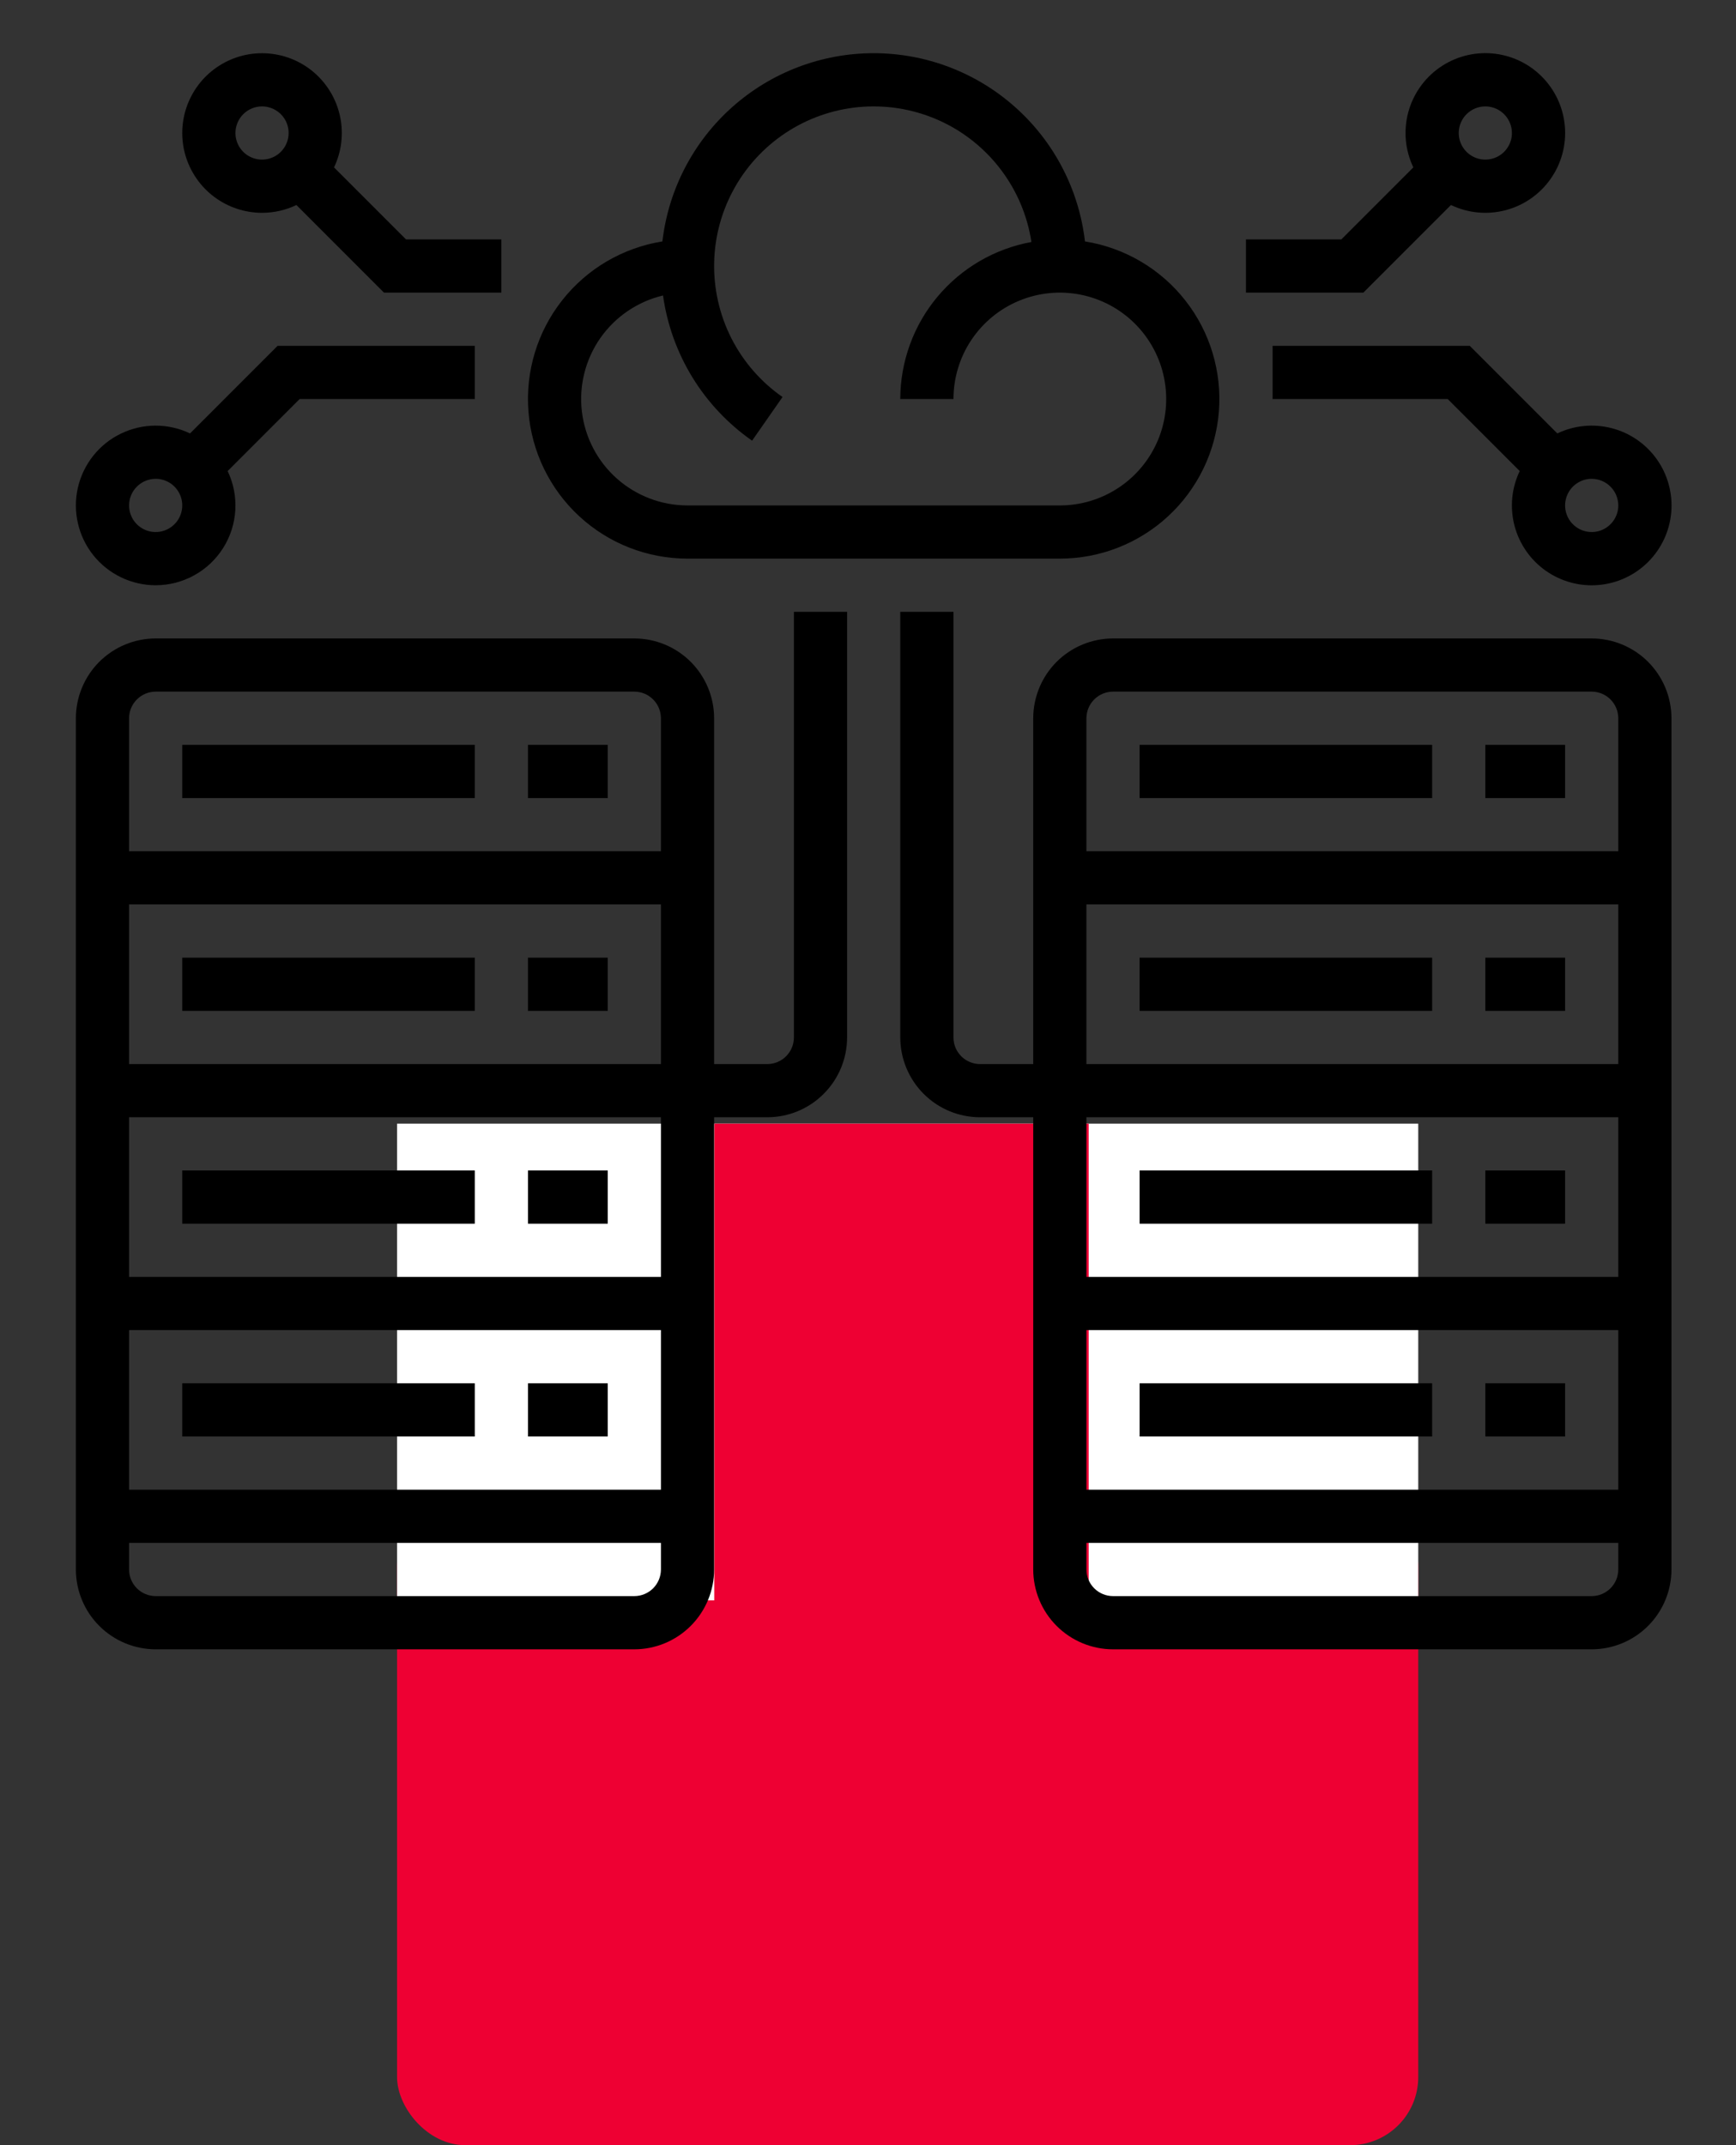 <svg width="51" height="63" viewBox="0 0 51 63" fill="none" xmlns="http://www.w3.org/2000/svg">
<rect x="0" y="0" width="51" height="63" fill="#333333" stroke="none"/>
<rect x="11.665" y="44" width="30" height="19" rx="2" fill="#EE0033"/>
<rect width="30" height="14" transform="translate(11.665 33)" fill="white"/>
<path d="M31.983 33H20.983V48H31.983V33Z" fill="#EE0033"/>
<path d="M23.323 30.469C23.323 30.676 23.24 30.875 23.094 31.021C22.948 31.167 22.749 31.25 22.542 31.25H20.979V21.094C20.979 20.472 20.731 19.877 20.292 19.437C19.853 18.998 19.257 18.751 18.636 18.75H4.573C3.952 18.751 3.356 18.998 2.916 19.437C2.477 19.877 2.23 20.472 2.229 21.094V46.094C2.23 46.715 2.477 47.311 2.916 47.75C3.356 48.19 3.952 48.437 4.573 48.438H18.636C19.257 48.437 19.853 48.19 20.292 47.75C20.731 47.311 20.979 46.715 20.979 46.094V32.812H22.542C23.163 32.812 23.759 32.565 24.198 32.125C24.638 31.686 24.885 31.09 24.886 30.469V17.969H23.323V30.469ZM3.792 37.5V32.812H19.417V37.5H3.792ZM19.417 39.062V43.75H3.792V39.062H19.417ZM3.792 31.25V26.562H19.417V31.25H3.792ZM4.573 20.312H18.636C18.843 20.313 19.041 20.395 19.188 20.542C19.334 20.688 19.416 20.887 19.417 21.094V25H3.792V21.094C3.792 20.887 3.874 20.688 4.021 20.542C4.167 20.395 4.366 20.313 4.573 20.312ZM18.636 46.875H4.573C4.366 46.875 4.167 46.792 4.021 46.646C3.874 46.499 3.792 46.301 3.792 46.094V45.312H19.417V46.094C19.416 46.301 19.334 46.499 19.188 46.646C19.041 46.792 18.843 46.875 18.636 46.875Z" fill="black"/>
<path d="M15.511 21.875H17.854V23.438H15.511V21.875Z" fill="black"/>
<path d="M5.354 21.875H13.948V23.438H5.354V21.875Z" fill="black"/>
<path d="M15.511 28.125H17.854V29.688H15.511V28.125Z" fill="black"/>
<path d="M5.354 28.125H13.948V29.688H5.354V28.125Z" fill="black"/>
<path d="M15.511 34.375H17.854V35.938H15.511V34.375Z" fill="black"/>
<path d="M5.354 34.375H13.948V35.938H5.354V34.375Z" fill="black"/>
<path d="M15.511 40.625H17.854V42.188H15.511V40.625Z" fill="black"/>
<path d="M5.354 40.625H13.948V42.188H5.354V40.625Z" fill="black"/>
<path d="M20.198 16.406H31.136C32.315 16.406 33.45 15.962 34.316 15.162C35.182 14.362 35.715 13.264 35.808 12.089C35.901 10.914 35.548 9.746 34.819 8.82C34.09 7.893 33.038 7.276 31.874 7.09C31.697 5.568 30.967 4.164 29.822 3.145C28.678 2.126 27.199 1.562 25.667 1.562C24.134 1.562 22.655 2.126 21.511 3.145C20.367 4.164 19.637 5.568 19.46 7.09C18.296 7.276 17.244 7.893 16.515 8.82C15.785 9.746 15.432 10.914 15.525 12.089C15.618 13.264 16.151 14.362 17.017 15.162C17.883 15.962 19.019 16.406 20.198 16.406ZM19.478 8.678C19.598 9.531 19.892 10.349 20.342 11.083C20.792 11.816 21.389 12.449 22.095 12.942L22.989 11.66C22.352 11.217 21.835 10.622 21.484 9.93C21.134 9.237 20.961 8.469 20.981 7.693C21 6.917 21.213 6.158 21.598 5.485C21.983 4.811 22.53 4.244 23.189 3.833C23.848 3.423 24.598 3.183 25.373 3.134C26.147 3.086 26.922 3.23 27.627 3.554C28.332 3.879 28.945 4.373 29.412 4.994C29.879 5.614 30.184 6.34 30.301 7.107C29.221 7.304 28.244 7.873 27.54 8.716C26.836 9.558 26.45 10.621 26.448 11.719H28.011C28.011 11.101 28.194 10.496 28.537 9.983C28.881 9.469 29.369 9.068 29.94 8.832C30.511 8.595 31.139 8.533 31.745 8.654C32.351 8.774 32.908 9.072 33.345 9.509C33.782 9.946 34.08 10.503 34.2 11.109C34.321 11.715 34.259 12.344 34.023 12.915C33.786 13.486 33.386 13.974 32.872 14.317C32.358 14.661 31.754 14.844 31.136 14.844H20.198C19.432 14.844 18.693 14.562 18.12 14.053C17.548 13.544 17.183 12.842 17.094 12.082C17.005 11.321 17.199 10.554 17.638 9.926C18.078 9.299 18.733 8.855 19.478 8.678Z" fill="black"/>
<path d="M46.761 18.75H32.698C32.077 18.751 31.481 18.998 31.041 19.437C30.602 19.877 30.355 20.472 30.354 21.094V31.25H28.792C28.585 31.25 28.386 31.167 28.24 31.021C28.093 30.875 28.011 30.676 28.011 30.469V17.969H26.448V30.469C26.449 31.09 26.696 31.686 27.135 32.125C27.575 32.565 28.17 32.812 28.792 32.812H30.354V46.094C30.355 46.715 30.602 47.311 31.041 47.75C31.481 48.19 32.077 48.437 32.698 48.438H46.761C47.382 48.437 47.978 48.19 48.417 47.75C48.856 47.311 49.103 46.715 49.104 46.094V21.094C49.103 20.472 48.856 19.877 48.417 19.437C47.978 18.998 47.382 18.751 46.761 18.75ZM32.698 20.312H46.761C46.968 20.313 47.166 20.395 47.313 20.542C47.459 20.688 47.541 20.887 47.542 21.094V25H31.917V21.094C31.917 20.887 31.999 20.688 32.146 20.542C32.292 20.395 32.491 20.313 32.698 20.312ZM31.917 39.062H47.542V43.75H31.917V39.062ZM31.917 37.5V32.812H47.542V37.5H31.917ZM31.917 31.25V26.562H47.542V31.25H31.917ZM46.761 46.875H32.698C32.491 46.875 32.292 46.792 32.146 46.646C31.999 46.499 31.917 46.301 31.917 46.094V45.312H47.542V46.094C47.541 46.301 47.459 46.499 47.313 46.646C47.166 46.792 46.968 46.875 46.761 46.875Z" fill="black"/>
<path d="M43.636 21.875H45.979V23.438H43.636V21.875Z" fill="black"/>
<path d="M33.479 21.875H42.073V23.438H33.479V21.875Z" fill="black"/>
<path d="M43.636 28.125H45.979V29.688H43.636V28.125Z" fill="black"/>
<path d="M33.479 28.125H42.073V29.688H33.479V28.125Z" fill="black"/>
<path d="M43.636 34.375H45.979V35.938H43.636V34.375Z" fill="black"/>
<path d="M33.479 34.375H42.073V35.938H33.479V34.375Z" fill="black"/>
<path d="M43.636 40.625H45.979V42.188H43.636V40.625Z" fill="black"/>
<path d="M33.479 40.625H42.073V42.188H33.479V40.625Z" fill="black"/>
<path d="M42.626 6.021C43.125 6.259 43.692 6.314 44.227 6.174C44.763 6.035 45.231 5.711 45.55 5.259C45.87 4.808 46.019 4.258 45.972 3.707C45.925 3.155 45.685 2.639 45.294 2.248C44.903 1.856 44.386 1.616 43.835 1.569C43.284 1.522 42.734 1.672 42.282 1.991C41.831 2.311 41.507 2.779 41.367 3.315C41.228 3.85 41.282 4.417 41.521 4.916L39.406 7.031H36.604V8.594H40.053L42.626 6.021ZM43.636 3.125C43.79 3.125 43.941 3.171 44.069 3.257C44.198 3.343 44.298 3.465 44.357 3.607C44.416 3.75 44.432 3.907 44.402 4.059C44.372 4.21 44.297 4.349 44.188 4.459C44.079 4.568 43.94 4.642 43.788 4.672C43.636 4.703 43.479 4.687 43.337 4.628C43.194 4.569 43.072 4.469 42.986 4.34C42.9 4.212 42.854 4.061 42.854 3.906C42.855 3.699 42.937 3.501 43.083 3.354C43.23 3.208 43.428 3.125 43.636 3.125Z" fill="black"/>
<path d="M43.178 10.156H37.386V11.719H42.531L44.646 13.834C44.407 14.333 44.353 14.9 44.492 15.436C44.632 15.971 44.956 16.44 45.407 16.759C45.859 17.078 46.409 17.228 46.96 17.181C47.511 17.134 48.028 16.894 48.419 16.503C48.81 16.112 49.051 15.595 49.098 15.044C49.145 14.492 48.995 13.943 48.676 13.491C48.356 13.039 47.888 12.715 47.352 12.576C46.817 12.436 46.25 12.491 45.751 12.729L43.178 10.156ZM47.542 14.844C47.542 14.998 47.496 15.149 47.41 15.278C47.324 15.406 47.202 15.506 47.059 15.566C46.917 15.625 46.76 15.64 46.608 15.61C46.456 15.58 46.317 15.505 46.208 15.396C46.099 15.287 46.024 15.148 45.994 14.996C45.964 14.845 45.98 14.688 46.039 14.545C46.098 14.402 46.198 14.28 46.327 14.194C46.455 14.108 46.606 14.062 46.761 14.062C46.968 14.063 47.166 14.145 47.313 14.292C47.459 14.438 47.541 14.637 47.542 14.844Z" fill="black"/>
<path d="M4.573 17.188C4.969 17.188 5.358 17.087 5.705 16.896C6.052 16.705 6.344 16.429 6.556 16.094C6.767 15.759 6.89 15.376 6.913 14.981C6.936 14.586 6.858 14.191 6.688 13.834L8.803 11.719H13.948V10.156H8.156L5.583 12.729C5.265 12.578 4.918 12.499 4.566 12.5C4.214 12.501 3.867 12.582 3.551 12.735C3.234 12.888 2.956 13.111 2.738 13.386C2.519 13.662 2.365 13.983 2.287 14.326C2.209 14.669 2.21 15.025 2.289 15.368C2.367 15.711 2.522 16.032 2.742 16.307C2.961 16.581 3.24 16.803 3.557 16.956C3.874 17.108 4.221 17.188 4.573 17.188ZM4.573 14.062C4.728 14.062 4.879 14.108 5.007 14.194C5.136 14.28 5.236 14.402 5.295 14.545C5.354 14.688 5.369 14.845 5.339 14.996C5.309 15.148 5.235 15.287 5.125 15.396C5.016 15.505 4.877 15.58 4.725 15.61C4.574 15.64 4.417 15.625 4.274 15.566C4.131 15.506 4.009 15.406 3.923 15.278C3.838 15.149 3.792 14.998 3.792 14.844C3.792 14.637 3.874 14.438 4.021 14.292C4.167 14.145 4.366 14.063 4.573 14.062Z" fill="black"/>
<path d="M7.698 6.25C8.048 6.25 8.393 6.172 8.708 6.021L11.281 8.594H14.729V7.031H11.928L9.813 4.916C10.032 4.458 10.096 3.94 9.995 3.442C9.894 2.944 9.635 2.493 9.255 2.155C8.875 1.817 8.396 1.612 7.89 1.571C7.383 1.529 6.877 1.653 6.448 1.924C6.018 2.195 5.688 2.599 5.507 3.074C5.327 3.548 5.305 4.069 5.446 4.557C5.588 5.045 5.883 5.474 6.29 5.78C6.696 6.085 7.19 6.25 7.698 6.25ZM7.698 3.125C7.853 3.125 8.004 3.171 8.132 3.257C8.261 3.342 8.361 3.465 8.42 3.607C8.479 3.75 8.494 3.907 8.464 4.059C8.434 4.21 8.36 4.349 8.25 4.459C8.141 4.568 8.002 4.642 7.85 4.672C7.699 4.703 7.542 4.687 7.399 4.628C7.256 4.569 7.134 4.469 7.048 4.34C6.963 4.212 6.917 4.061 6.917 3.906C6.917 3.699 6.999 3.501 7.146 3.354C7.292 3.208 7.491 3.125 7.698 3.125Z" fill="black"/>
</svg>
